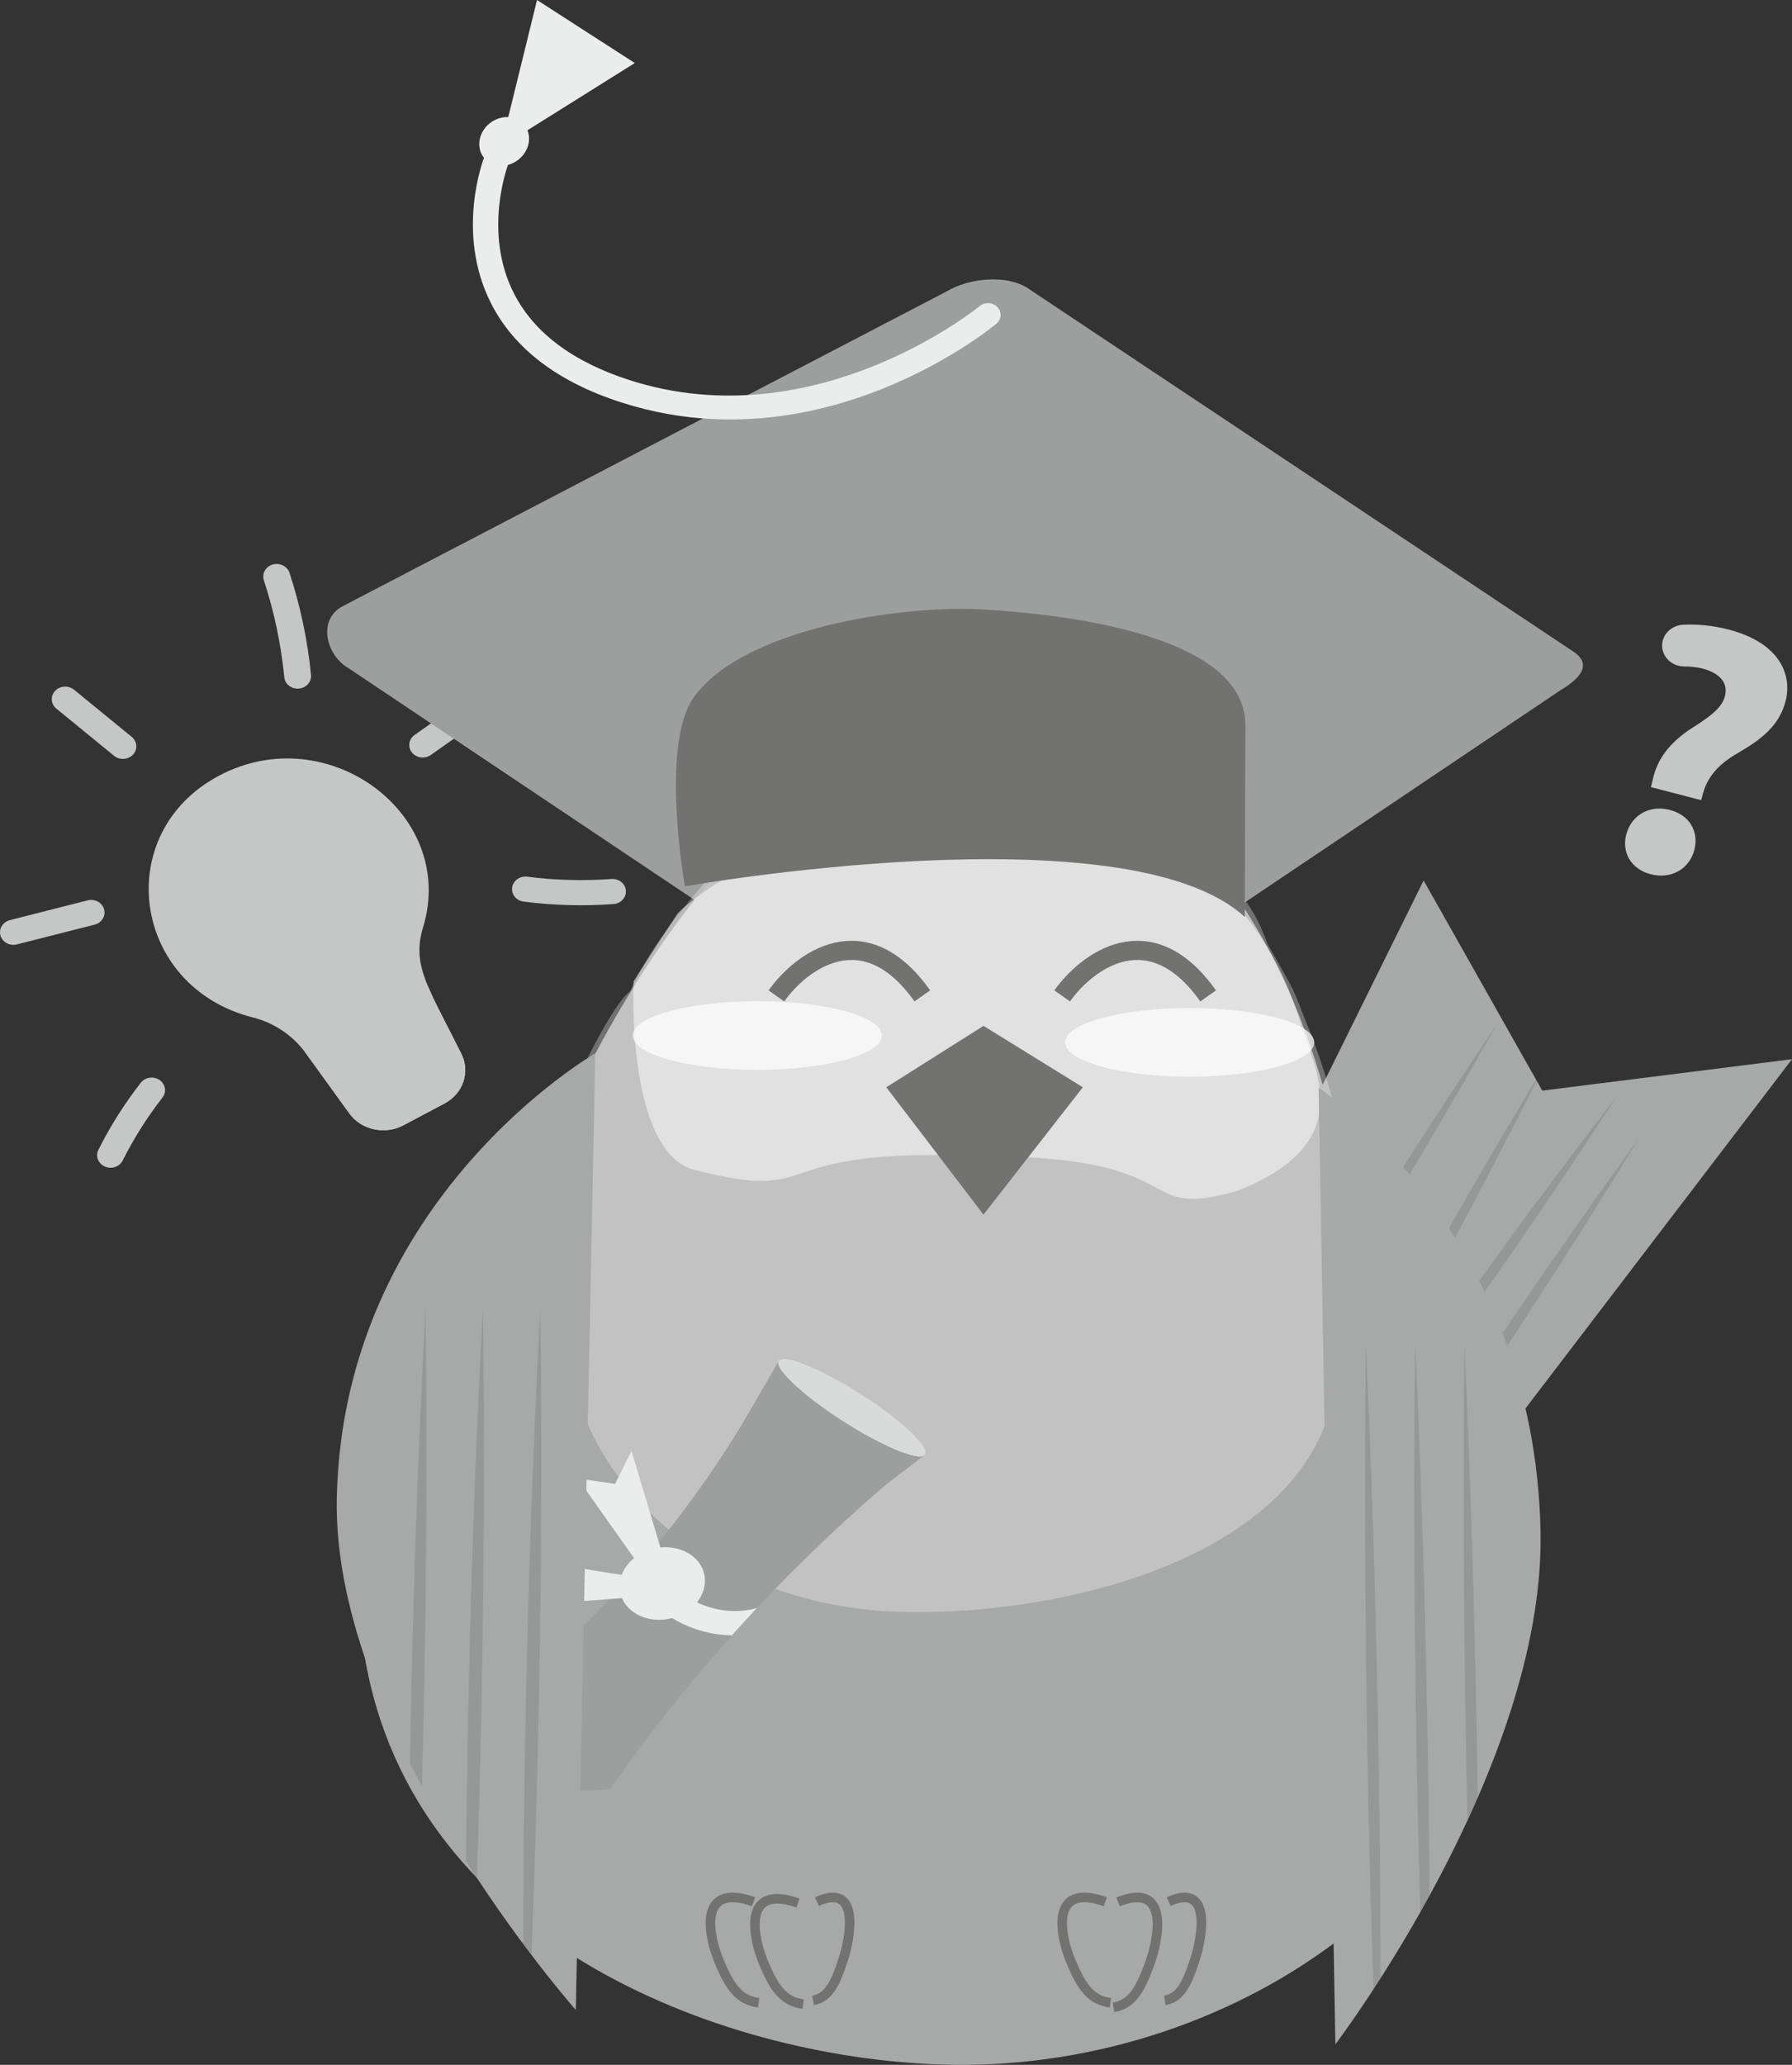 <svg width="99" height="114" viewBox="0 0 99 114" fill="none" xmlns="http://www.w3.org/2000/svg">
<rect x="0" y="0" width="99" height="114" fill="#333333" stroke="none"/>
<path d="M12.103 42.824C6.107 46.002 7.29 54.493 13.973 56.174C15.173 56.476 16.206 57.196 16.902 58.159L19.3 61.473C19.961 62.387 21.261 62.672 22.286 62.128L24.557 60.924C25.583 60.38 25.99 59.19 25.493 58.191C23.678 54.541 22.727 53.318 23.375 51.189C25.271 44.962 18.1 39.645 12.103 42.824Z" fill="#C5C6C6"/>
<path d="M17.803 46.842C17.772 47.338 18.063 47.86 18.356 48.474C18.77 48.016 19.24 47.459 19.236 46.881C19.234 46.476 18.88 46.025 18.455 46.065C18.409 46.07 17.826 46.493 17.803 46.842ZM12.797 51.189C13.25 51.405 13.852 51.362 14.633 51.054C14.281 50.554 13.883 50.13 13.343 49.919C12.124 49.442 12.036 50.827 12.797 51.189ZM19.014 58.536C17.331 55.454 15.41 52.249 14.832 51.352C11.249 52.8 11.222 48.712 13.486 49.599C14.132 49.851 14.582 50.34 14.975 50.91C16.15 50.39 17.21 49.657 18.088 48.761C17.716 47.986 17.396 47.412 17.433 46.821C17.49 45.929 18.448 45.362 19.166 45.965C19.436 46.191 19.605 46.542 19.607 46.879C19.612 47.599 19.038 48.274 18.524 48.824C19.724 51.322 21.005 53.814 22.34 56.243L22.01 56.402C20.697 54.012 19.435 51.562 18.252 49.104C17.374 49.974 16.327 50.689 15.172 51.207C15.908 52.356 17.764 55.484 19.344 58.378L19.014 58.536Z" fill="#C5C6C6"/>
<path d="M16.838 58.079C16.859 58.106 16.882 58.131 16.902 58.159L19.3 61.473C19.961 62.387 21.261 62.672 22.286 62.128L24.557 60.924C25.583 60.38 25.99 59.19 25.493 58.191C24.685 56.567 24.05 55.425 23.65 54.468L16.838 58.079Z" fill="#C5C6C6"/>
<path d="M6.302 41.728L3.114 39.124C2.805 38.872 2.773 38.434 3.043 38.145C3.312 37.856 3.78 37.827 4.089 38.079L7.277 40.682C7.586 40.934 7.618 41.372 7.349 41.661C7.078 41.952 6.609 41.979 6.302 41.728Z" fill="#C5C6C6"/>
<path d="M5.229 51.049L0.935 52.14C0.54 52.241 0.133 52.022 0.026 51.652C-0.081 51.282 0.152 50.901 0.547 50.8L4.84 49.709C5.236 49.609 5.643 49.828 5.75 50.197C5.857 50.567 5.624 50.948 5.229 51.049Z" fill="#C5C6C6"/>
<path d="M5.792 64.404C5.421 64.241 5.262 63.827 5.436 63.48C6.087 62.183 6.874 60.937 7.777 59.779C8.017 59.469 8.482 59.401 8.812 59.626C9.144 59.852 9.217 60.287 8.975 60.596C8.129 61.684 7.39 62.853 6.779 64.07C6.605 64.416 6.165 64.568 5.792 64.404Z" fill="#C5C6C6"/>
<path d="M16.51 38.016C16.103 38.051 15.742 37.77 15.705 37.388C15.528 35.576 15.148 33.774 14.576 32.034C14.456 31.668 14.675 31.279 15.067 31.167C15.458 31.054 15.873 31.26 15.993 31.626C16.596 33.458 16.995 35.354 17.182 37.262C17.219 37.646 16.916 37.981 16.51 38.016Z" fill="#C5C6C6"/>
<path d="M22.76 41.547C22.514 41.24 22.58 40.805 22.907 40.575L26.752 37.867C27.08 37.637 27.545 37.698 27.791 38.005C28.037 38.311 27.971 38.745 27.644 38.976L23.799 41.684C23.472 41.914 23.007 41.853 22.76 41.547Z" fill="#C5C6C6"/>
<path d="M34.094 49.872C34.032 49.893 33.965 49.907 33.895 49.913C32.242 50.033 30.571 49.988 28.927 49.778C28.521 49.725 28.238 49.376 28.294 48.996C28.349 48.616 28.724 48.35 29.129 48.403C30.667 48.599 32.233 48.642 33.78 48.529C34.188 48.499 34.545 48.784 34.577 49.166C34.603 49.483 34.398 49.767 34.094 49.872Z" fill="#C5C6C6"/>
<path d="M52.277 16.099L18.858 33.508C17.519 34.305 18.076 36.176 19.181 36.842L51.989 58.8C55.683 59.379 54.698 59.175 56.038 58.378L86.194 38.118C87.534 37.322 87.91 36.562 86.805 35.897L56.705 15.862C55.6 15.196 53.618 15.303 52.277 16.099Z" fill="#9D9E9E"/>
<path d="M68.715 98.138L99 58.478L85.203 60.214L78.649 48.611L57.123 92.142L68.715 98.138Z" fill="#A7A8A8"/>
<path d="M57.07 92.233L58.251 89.84L70.294 96.07L68.719 98.138L57.07 92.233Z" fill="black" fill-opacity="0.102"/>
<path d="M71.477 85.646C77.094 77.03 83.065 68.618 89.382 60.439C83.769 69.056 77.792 77.464 71.477 85.646Z" fill="black" fill-opacity="0.102"/>
<path d="M69.9 86.734C74.667 77.254 79.81 67.94 85.324 58.822C80.56 68.303 75.411 77.614 69.9 86.734Z" fill="black" fill-opacity="0.102"/>
<path d="M66.024 83.501C71.221 74.318 76.784 65.318 82.709 56.529C77.515 65.713 71.946 74.711 66.024 83.501Z" fill="black" fill-opacity="0.102"/>
<path d="M59.945 94.545C65.04 85.151 70.504 75.934 76.334 66.923C71.243 76.317 65.772 85.532 59.945 94.545Z" fill="black" fill-opacity="0.102"/>
<path d="M72.901 89.307C78.423 80.283 84.305 71.453 90.541 62.845C85.022 71.871 79.134 80.698 72.901 89.307Z" fill="black" fill-opacity="0.102"/>
<path d="M32.066 59.819C32.066 59.819 40.85 40.685 52.59 40.685C69.592 40.685 73.561 61.903 73.561 61.903C73.561 61.903 84.816 67.916 84.488 87.25C84.215 103.334 68.484 114.246 52.59 113.996C40.383 113.803 22.84 107.461 20.148 91.457C17.456 75.453 32.066 59.819 32.066 59.819Z" fill="#A7A8A8"/>
<path d="M61.063 104.992C57.904 103.888 58.612 106.975 59.152 108.266C59.766 109.734 60.265 110.421 61.345 110.572" stroke="#727271" stroke-width="0.529" stroke-miterlimit="22.926"/>
<path d="M61.772 105.002C64.652 103.851 64.007 107.07 63.515 108.416C62.955 109.947 62.5 110.663 61.515 110.82" stroke="#727271" stroke-width="0.529" stroke-miterlimit="22.926"/>
<path d="M64.563 104.987C66.963 103.908 66.425 106.925 66.015 108.187C65.549 109.623 65.17 110.294 64.349 110.441" stroke="#727271" stroke-width="0.529" stroke-miterlimit="22.926"/>
<path d="M41.631 104.992C38.472 103.888 39.18 106.975 39.72 108.266C40.333 109.734 40.833 110.421 41.913 110.572" stroke="#727271" stroke-width="0.529" stroke-miterlimit="22.926"/>
<path d="M44.086 105.066C40.927 103.962 41.635 107.049 42.175 108.34C42.788 109.808 43.288 110.494 44.368 110.646" stroke="#727271" stroke-width="0.529" stroke-miterlimit="22.926"/>
<path d="M45.131 104.987C47.531 103.908 46.993 106.925 46.583 108.187C46.117 109.623 45.737 110.294 44.916 110.441" stroke="#727271" stroke-width="0.529" stroke-miterlimit="22.926"/>
<path d="M73.862 61.565C73.862 61.565 74.072 63.237 73.862 75.205C73.688 85.17 60.207 89.156 50.074 89.001C39.817 88.844 30.979 82.123 31.155 72.025C31.271 65.41 29.963 63.683 31.76 59.86C33.987 55.124 34.796 54.745 34.796 54.745C36.011 52.093 38.17 49.432 41.071 46.409C43.369 44.014 45.828 41.264 50.18 40.537C61.515 38.642 68.195 49.062 68.195 49.062C68.195 49.062 69.207 49.819 70.016 52.093C71.838 55.313 71.283 54.273 72.243 56.639C73.204 59.007 73.862 61.565 73.862 61.565Z" fill="white" fill-opacity="0.302"/>
<path d="M71.838 56.45C72.648 59.102 75.077 63.08 68.397 65.732C62.527 67.438 66.114 63.838 54.374 63.838C41.825 63.27 45.822 66.49 38.383 64.596C34.567 63.624 34.999 54.176 34.999 54.176L37.428 50.434C37.428 50.434 40.99 46.852 45.822 46.788L61.771 47.032C68.354 47.133 71.028 53.797 71.838 56.45Z" fill="white" fill-opacity="0.502"/>
<path d="M59.822 60.028L54.333 56.639L48.965 60.028L54.333 67.059L59.822 60.028Z" fill="#727271"/>
<path d="M58.681 54.984C60.025 53.088 63.518 50.433 66.743 54.984" stroke="#727271" stroke-width="1.058" stroke-miterlimit="22.926"/>
<path d="M42.893 54.984C44.236 53.088 47.73 50.433 50.954 54.984" stroke="#727271" stroke-width="1.058" stroke-miterlimit="22.926"/>
<path d="M43.024 75.135L41.542 77.7C38.032 83.769 33.296 89.284 27.572 93.969L26.944 94.483C26.944 94.483 28.155 99.66 33.723 98.752C38.038 92.584 43.015 87.076 48.912 81.989L51.089 80.329L43.024 75.135Z" fill="#9D9E9E"/>
<path d="M51.093 80.323C50.764 80.694 48.698 79.832 46.48 78.396C44.26 76.96 42.706 75.492 43.035 75.121C43.365 74.749 45.453 75.614 47.673 77.05C49.891 78.486 51.423 79.951 51.093 80.323Z" fill="#D9DADA"/>
<path d="M51.082 80.335L51.087 80.327C51.087 80.327 45.973 77.652 45.044 76.194L44.433 76.915C44.996 77.379 45.696 77.89 46.48 78.396C48.673 79.815 50.716 80.674 51.082 80.335Z" fill="#D9DADA"/>
<path d="M41.824 88.771C41.175 88.975 38.277 89.615 35.716 85.968C35.387 86.358 35.05 86.746 34.709 87.129C36.463 89.398 38.384 90.077 39.722 90.237C39.934 90.263 40.215 90.286 40.429 90.293C40.888 89.782 41.352 89.274 41.824 88.771Z" fill="#EBECEC"/>
<path d="M36.675 86.075L34.889 80.107L33.98 81.924L31.914 81.626L35.509 86.7L36.675 86.075Z" fill="#EBECEC"/>
<path d="M35.253 87.097L30.25 86.297L31.416 87.571L30.253 88.549L35.093 88.172L35.253 87.097Z" fill="#EBECEC"/>
<path d="M34.368 88.248C33.925 87.239 34.559 86.054 35.784 85.6C37.009 85.146 38.361 85.596 38.804 86.605C39.247 87.614 38.613 88.8 37.388 89.253C36.164 89.707 34.812 89.257 34.368 88.248Z" fill="#EBECEC"/>
<path d="M32.888 58.155L31.811 110.969C31.811 110.969 18.341 95.761 18.607 82.719C18.945 66.137 32.888 58.155 32.888 58.155Z" fill="#A7A8A8"/>
<path d="M32.888 58.155L31.811 110.969C31.811 110.969 18.341 95.761 18.607 82.719C18.945 66.137 32.888 58.155 32.888 58.155Z" fill="#A7A8A8" fill-opacity="0.102"/>
<path d="M23.313 98.618C23.089 98.202 22.864 97.779 22.649 97.347C22.784 88.869 23.074 80.323 23.511 72.247C23.619 80.736 23.553 89.729 23.313 98.618Z" fill="black" fill-opacity="0.102"/>
<path d="M26.347 103.677C26.149 103.371 25.951 103.064 25.744 102.75C25.836 92.541 26.146 82.071 26.676 72.289C26.82 82.375 26.697 93.184 26.347 103.677Z" fill="black" fill-opacity="0.102"/>
<path d="M29.358 107.925C29.206 107.736 29.055 107.531 28.904 107.319C28.918 95.699 29.243 83.561 29.851 72.33C29.996 83.766 29.831 96.132 29.358 107.925Z" fill="black" fill-opacity="0.102"/>
<path d="M72.85 60.049L73.775 112.864C73.775 112.864 85.336 97.655 85.108 84.613C84.817 68.031 72.85 60.049 72.85 60.049Z" fill="#A7A8A8"/>
<path d="M72.85 60.049L73.775 112.864C73.775 112.864 85.336 97.655 85.108 84.613C84.817 68.031 72.85 60.049 72.85 60.049Z" fill="#A7A8A8" fill-opacity="0.102"/>
<path d="M81.069 100.513C81.261 100.097 81.454 99.673 81.638 99.241C81.523 90.763 81.273 82.218 80.899 74.141C80.806 82.63 80.863 91.623 81.069 100.513Z" fill="black" fill-opacity="0.102"/>
<path d="M78.464 105.571C78.634 105.265 78.804 104.958 78.982 104.644C78.903 94.436 78.636 83.965 78.182 74.183C78.058 84.27 78.164 95.078 78.464 105.571Z" fill="black" fill-opacity="0.102"/>
<path d="M75.88 109.82C76.011 109.631 76.141 109.426 76.27 109.213C76.258 97.593 75.979 85.455 75.458 74.225C75.332 85.66 75.474 98.026 75.88 109.82Z" fill="black" fill-opacity="0.102"/>
<path d="M72.607 57.549C72.607 56.502 69.526 55.654 65.725 55.654C61.924 55.654 58.843 56.502 58.843 57.549C58.843 58.595 61.924 59.443 65.725 59.443C69.526 59.443 72.607 58.595 72.607 57.549Z" fill="#FEFEFE" fill-opacity="0.702"/>
<path d="M48.723 57.17C48.723 56.123 45.641 55.275 41.84 55.275C38.04 55.275 34.959 56.123 34.959 57.17C34.959 58.216 38.04 59.064 41.84 59.064C45.641 59.064 48.723 58.216 48.723 57.17Z" fill="#FEFEFE" fill-opacity="0.702"/>
<path d="M39.373 23.136C37.75 23.058 36.056 22.774 34.319 22.216C30.816 21.089 28.397 19.248 27.126 16.744C25.151 12.85 26.698 8.807 26.765 8.637C26.898 8.298 27.297 8.124 27.659 8.248C28.019 8.371 28.204 8.745 28.072 9.083C28.058 9.119 26.661 12.802 28.39 16.194C29.496 18.365 31.644 19.977 34.775 20.984C45.044 24.287 54.032 16.975 54.122 16.9C54.41 16.661 54.85 16.686 55.104 16.956C55.358 17.224 55.331 17.635 55.044 17.874C54.715 18.147 48.057 23.56 39.373 23.136Z" fill="#EBECEC"/>
<path d="M37.836 48.933C37.836 48.933 62.257 44.622 68.769 50.629L68.803 40.053C68.819 34.833 57.98 33.877 54.375 33.649C49.974 33.373 41.052 34.652 38.319 38.513C36.452 41.153 37.836 48.933 37.836 48.933Z" fill="#727271"/>
<path d="M28.672 4.054L28.079 6.465C27.596 6.441 27.088 6.671 26.766 7.106C26.3 7.739 26.408 8.566 27.008 8.953C27.608 9.34 28.473 9.14 28.94 8.507C29.245 8.092 29.304 7.595 29.14 7.191L31.372 5.795L35.069 3.48L29.668 0L28.672 4.054Z" fill="#EBECEC"/>
<path d="M89.861 46.007C90.167 44.973 91.159 44.432 92.243 44.714C93.368 45.006 93.879 45.937 93.593 46.976C93.292 47.991 92.315 48.557 91.189 48.265C90.085 47.978 89.559 47.022 89.861 46.007ZM91.201 43.455C91.37 43.05 91.312 41.596 93.47 40.198C94.356 39.63 95.084 39.147 95.28 38.483C95.62 37.339 94.334 36.789 93.052 36.795C92.388 36.798 91.847 36.3 91.824 35.679C91.804 35.049 92.326 34.521 92.999 34.49C93.734 34.457 94.601 34.524 95.509 34.76C98.262 35.475 99.091 37.224 98.609 38.844C98.17 40.327 96.9 41.048 95.865 41.661C94.122 42.697 94.124 43.852 93.975 44.175L91.201 43.455Z" fill="#C5C6C6"/>
</svg>
